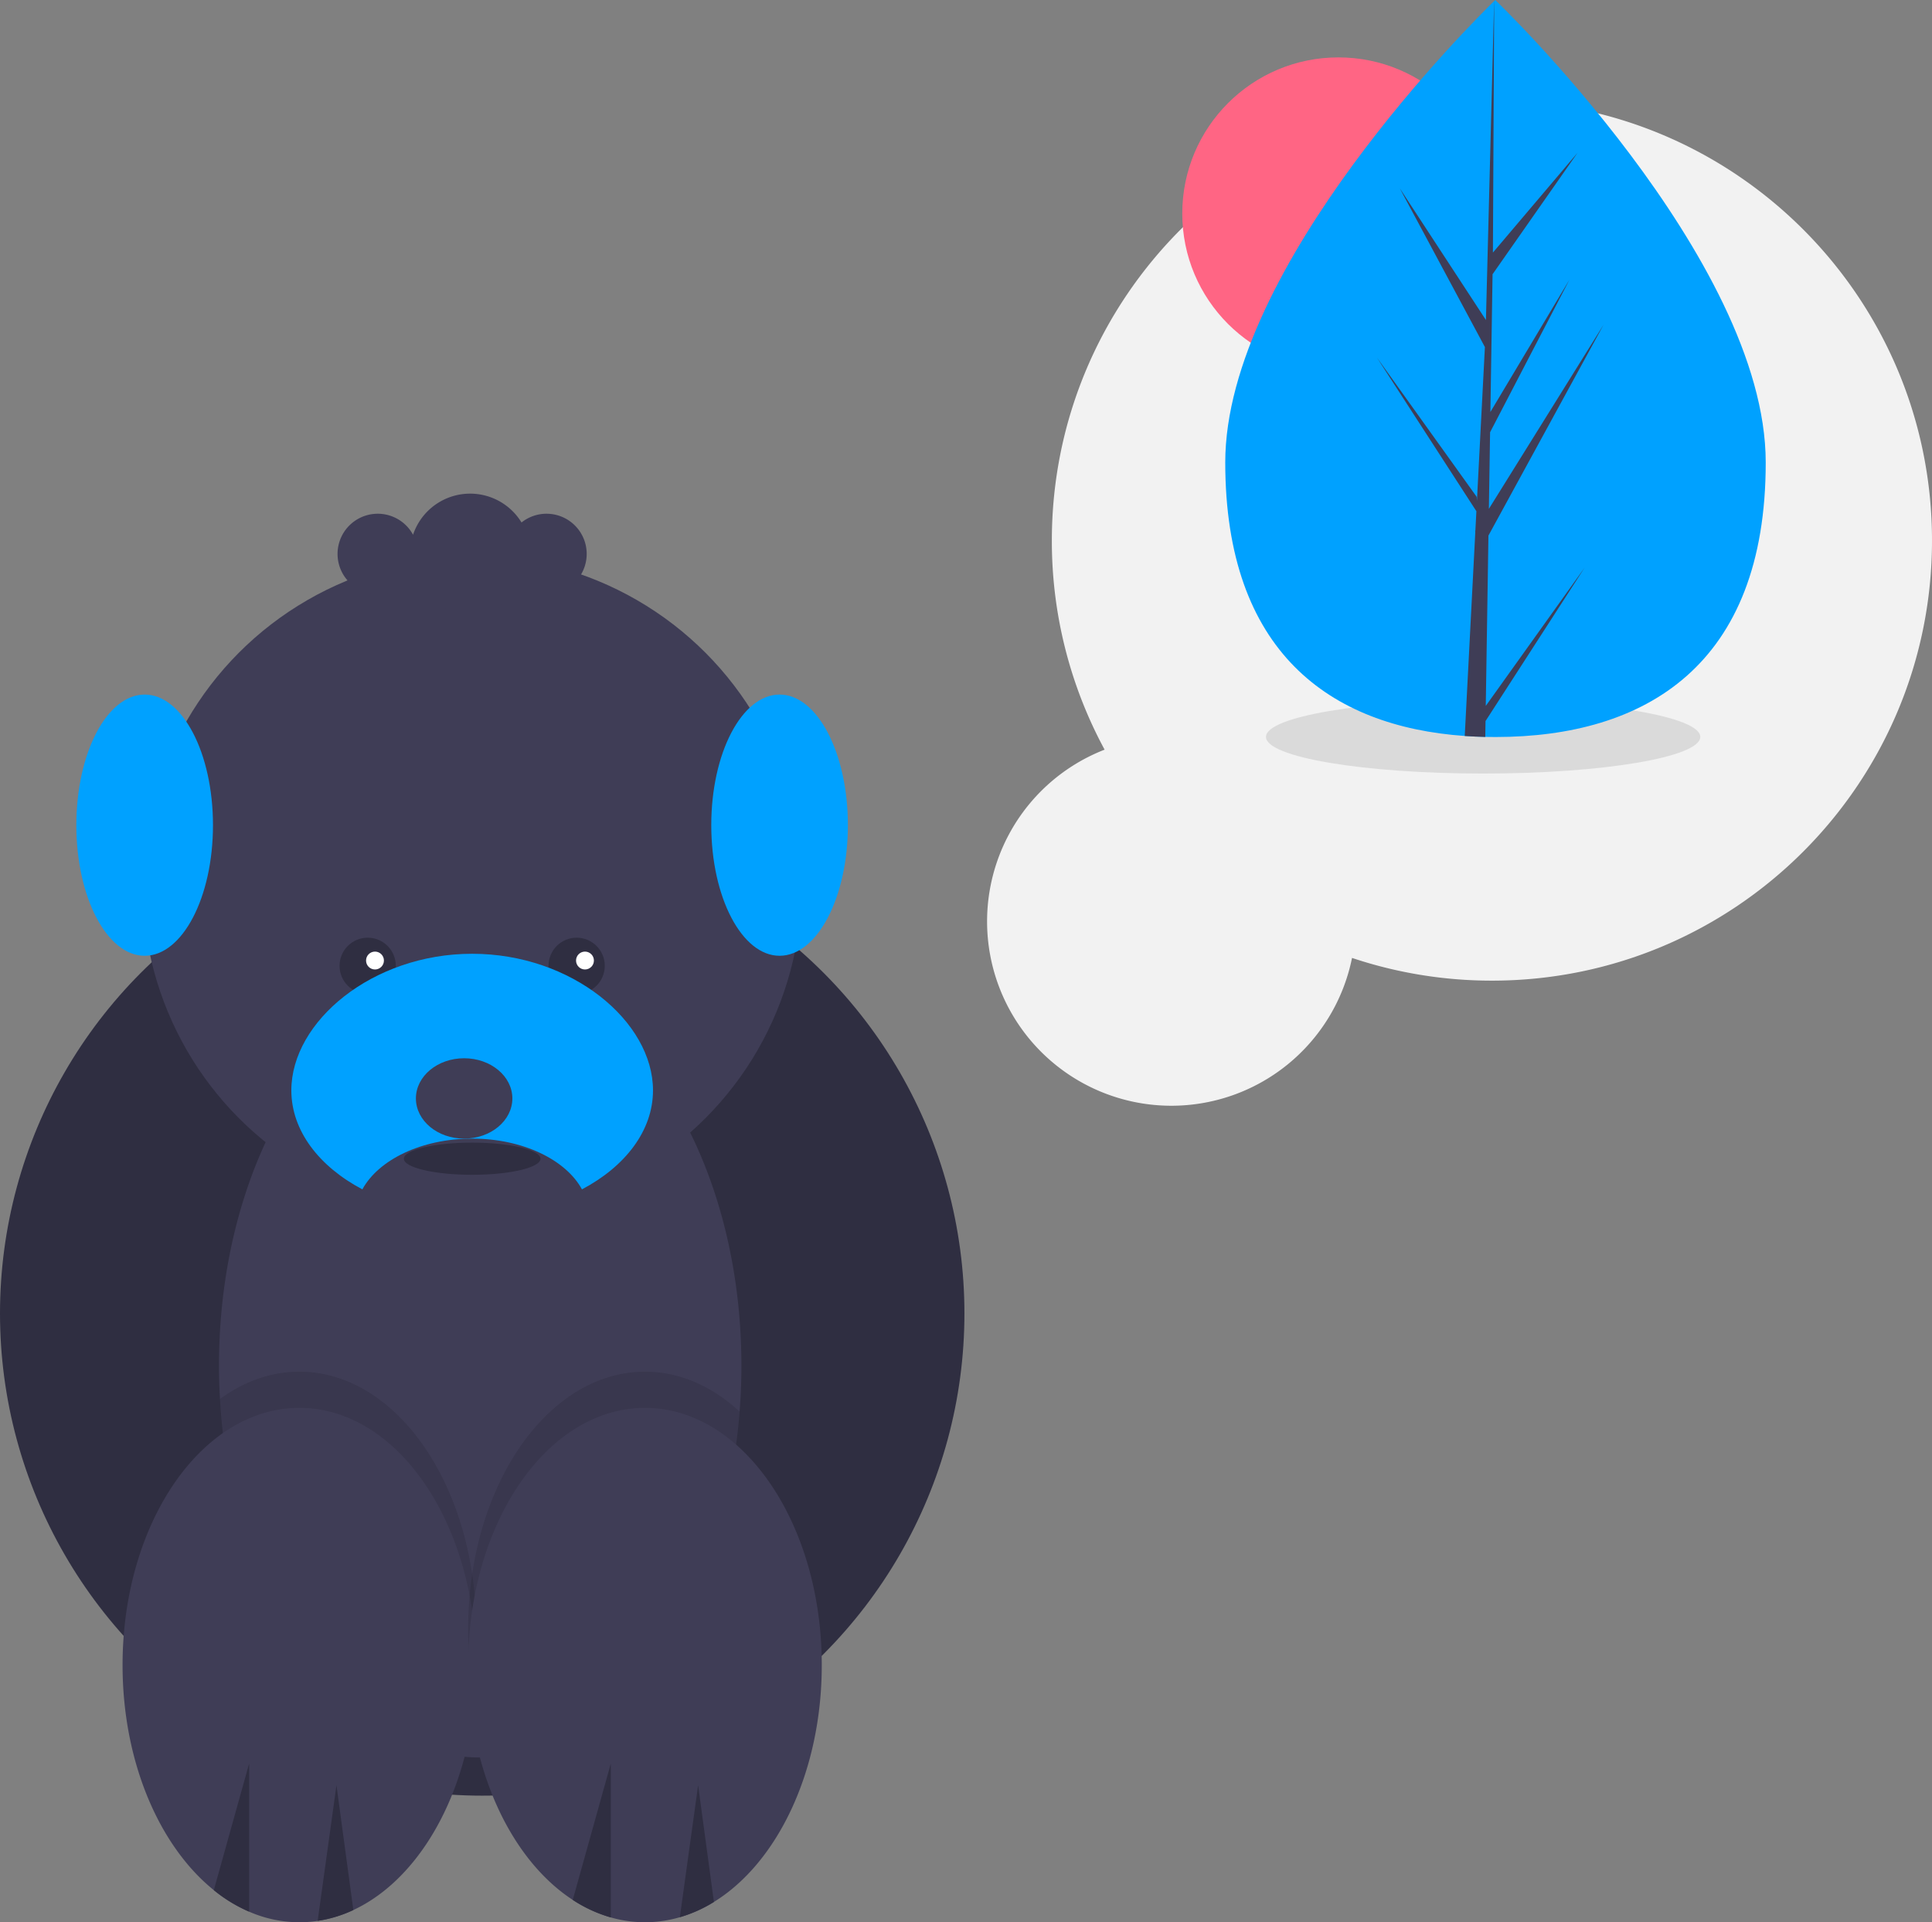 <svg
              class="dog-svg"
              id="fd4987a8-7395-4a4c-942d-e43b3ae9a24e"
              data-name="Layer 1"
              xmlns="http://www.w3.org/2000/svg"
              width="864.865"
              height="860.475"
              viewBox="0 0 864.865 860.475"
            >
              <rect x="0" y="0" width="864.865" height="860.475" fill="#808080" stroke="none"/>
              <title>walk_dreaming</title>
              <circle
                cx="215.865"
                cy="587.946"
                r="215.865"
                fill="#2f2e41"
              />
              <path
                d="M499.46,631.093q0,10.442-.81,20.561-.108,1.646-.27,3.292c-7.519,83.108-53.858,147.688-110.721,151.357h-.018q-.945.081-1.889.108c-1.079.054-2.141.072-3.22.072a77.077,77.077,0,0,1-11.369-.828q-.324-.054-.648-.108c-55.279-8.455-99.172-74.671-104.371-157.797-.036-.576-.072-1.151-.09-1.727q-.459-7.393-.45-14.931c0-96.869,52.347-175.39,116.927-175.39S499.46,534.224,499.46,631.093Z"
                transform="translate(-167.568 -19.762)"
                fill="#3f3d56"
              />
              <circle
                cx="211.368"
                cy="396.365"
                r="147.508"
                fill="#3f3d56"
              />
              <ellipse
                cx="211.368"
                cy="518.689"
                rx="30.581"
                ry="7.196"
                fill="#2f2e41"
              />
              <circle
                cx="164.597"
                cy="432.343"
                r="12.592"
                fill="#2f2e41"
              />
              <circle
                cx="258.139"
                cy="432.343"
                r="12.592"
                fill="#2f2e41"
              />
              <path
                d="M380.734,748.92a164.797,164.797,0,0,1-1.799,24.501,148.368,148.368,0,0,1-8.419,32.128c-55.279-8.455-99.172-74.671-104.371-157.797-.036-.576-.072-1.151-.09-1.727,10.685-7.825,22.756-12.232,35.528-12.232,37.938,0,69.634,38.82,77.352,90.645A164.551,164.551,0,0,1,380.734,748.92Z"
                transform="translate(-167.568 -19.762)"
                opacity="0.1"
              />
              <path
                d="M380.734,765.11a164.797,164.797,0,0,1-1.799,24.501C372.927,829.905,352.42,862.357,325.743,874.769a57.738,57.738,0,0,1-15.974,4.857,53.795,53.795,0,0,1-8.185.612,56.141,56.141,0,0,1-22.486-4.731,66.699,66.699,0,0,1-15.812-9.642c-24.357-19.608-40.852-57.384-40.852-100.755,0-63.59,35.438-115.128,79.15-115.128,37.938,0,69.634,38.82,77.352,90.645A164.551,164.551,0,0,1,380.734,765.11Z"
                transform="translate(-167.568 -19.762)"
                fill="#3f3d56"
              />
              <path
                d="M498.65,651.655q-.108,1.646-.27,3.292c-7.519,83.108-53.858,147.688-110.721,151.357h-.018a149.175,149.175,0,0,1-8.707-32.883,167.627,167.627,0,0,1,0-48.983c7.717-51.826,39.413-90.645,77.352-90.645C471.865,633.792,486.4,640.34,498.65,651.655Z"
                transform="translate(-167.568 -19.762)"
                opacity="0.1"
              />
              <path
                d="M535.437,765.11c0,47.67-19.914,88.559-48.282,106.044a61.453,61.453,0,0,1-15.254,6.836,55.285,55.285,0,0,1-30.905.09,62.299,62.299,0,0,1-17.035-7.843c-22.648-14.751-39.647-44.54-45.026-80.626a167.627,167.627,0,0,1,0-48.983c7.717-51.826,39.413-90.645,77.352-90.645C500,649.982,535.437,701.519,535.437,765.11Z"
                transform="translate(-167.568 -19.762)"
                fill="#3f3d56"
              />
              <path
                d="M378.935,446.709c-44.707,0-80.949,30.363-80.949,61.162,0,18.061,12.474,34.108,31.8,44.299C336.98,538.934,356.265,529.457,378.935,529.457s41.955,9.477,49.149,22.712c19.326-10.191,31.8-26.238,31.8-44.299C459.885,477.072,423.642,446.709,378.935,446.709Z"
                transform="translate(-167.568 -19.762)"
                fill="#00a1ff"
              />
              <ellipse
                cx="207.77"
                cy="491.706"
                rx="21.587"
                ry="17.989"
                fill="#3f3d56"
              />
              <ellipse
                cx="64.759"
                cy="369.382"
                rx="30.581"
                ry="58.463"
                fill="#00a1ff"
              />
              <ellipse
                cx="348.982"
                cy="369.382"
                rx="30.581"
                ry="58.463"
                fill="#00a1ff"
              />
              <path
                d="M412.214,249.732a17.898,17.898,0,0,0-11.187,3.917,26.945,26.945,0,0,0-48.555,5.485,17.989,17.989,0,1,0,0,17.174,26.945,26.945,0,0,0,48.555,5.485A17.984,17.984,0,1,0,412.214,249.732Z"
                transform="translate(-167.568 -19.762)"
                fill="#3f3d56"
              />
              <path
                d="M279.098,809.182v66.325a66.699,66.699,0,0,1-15.812-9.642Z"
                transform="translate(-167.568 -19.762)"
                fill="#2f2e41"
              />
              <path
                d="M325.743,874.769a57.738,57.738,0,0,1-15.974,4.857l8.419-60.712Z"
                transform="translate(-167.568 -19.762)"
                fill="#2f2e41"
              />
              <path
                d="M440.996,809.182v68.897a62.299,62.299,0,0,1-17.035-7.843Z"
                transform="translate(-167.568 -19.762)"
                fill="#2f2e41"
              />
              <path
                d="M487.156,871.153a61.453,61.453,0,0,1-15.254,6.836l8.185-59.075Z"
                transform="translate(-167.568 -19.762)"
                fill="#2f2e41"
              />
              <circle cx="167.865" cy="429.975" r="4" fill="#fff" />
              <circle cx="261.865" cy="429.975" r="4" fill="#fff" />
              <path
                d="M835.432,64.738c-108.8,0-197,88.2-197,197a196.12,196.12,0,0,0,23.619,93.603,82.501,82.501,0,1,0,110.757,93.228,196.772,196.772,0,0,0,62.623,10.169c108.8,0,197-88.2,197-197S944.233,64.738,835.432,64.738Z"
                transform="translate(-167.568 -19.762)"
                fill="#f2f2f2"
              />
              <ellipse
                cx="663.925"
                cy="329.867"
                rx="97.209"
                ry="16.41"
                opacity="0.1"
              />
              <circle cx="599.136" cy="95.582" r="69.89" fill="#ff6584" />
              <path
                d="M957.999,226.707c.044,91.11-54.104,122.944-120.913,122.976q-2.328.001-4.633-.05-4.644-.098-9.192-.419c-60.299-4.24-107.166-37.659-107.207-122.39-.043-87.687,111.974-198.401,120.375-206.587.007,0,.007,0,.015-.007.319-.312.482-.468.482-.468S957.954,135.605,957.999,226.707Z"
                transform="translate(-167.568 -19.762)"
                fill="#00a1ff"
              />
              <path
                d="M832.676,335.75l44.214-61.84-44.322,68.627-.115,7.098q-4.644-.098-9.192-.419l4.722-91.149-.037-.705.082-.134.449-8.613-44.501-68.754,44.631,62.302.112,1.826,3.568-68.867-38.101-71.052,38.563,58.949,3.68-142.781.015-.475 0.0.468-.569,112.598,37.867-44.656-38.026,54.353-.972,61.664,35.365-59.193-35.502,68.259-.54,34.288,51.325-82.396L833.872,259.504Z"
                transform="translate(-167.568 -19.762)"
                fill="#3f3d56"
              />
            </svg>